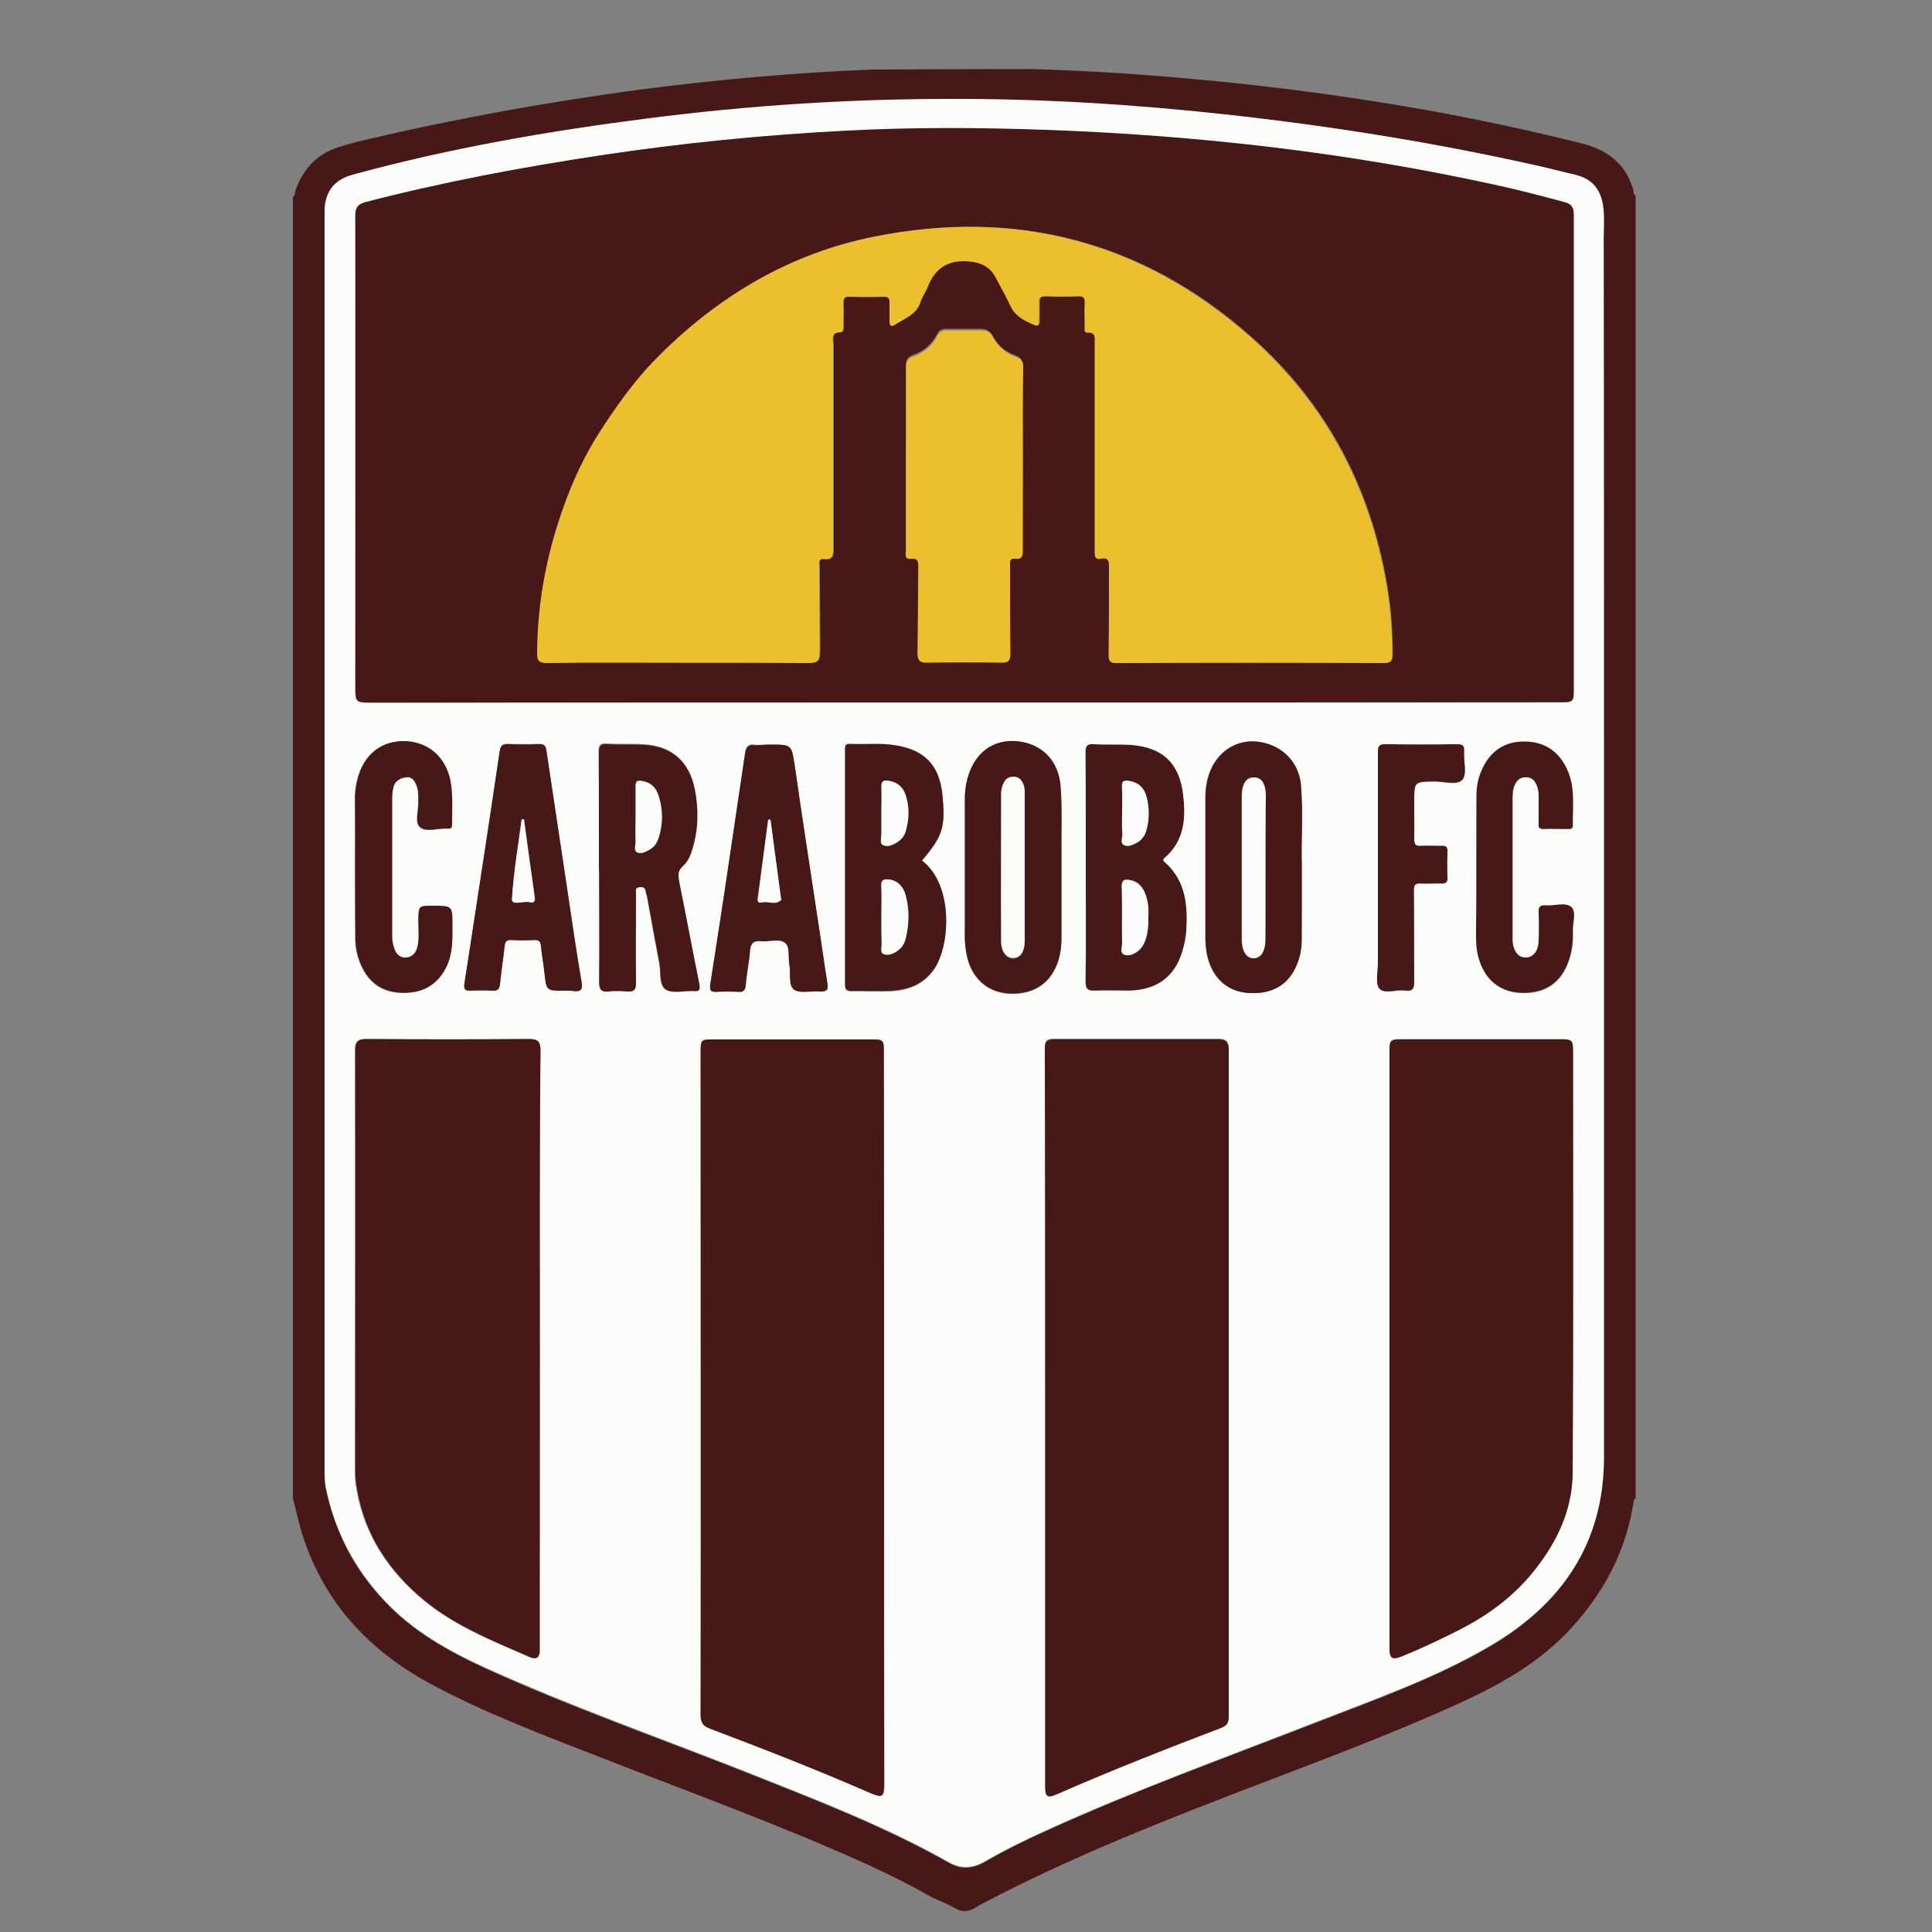 <?xml version="1.0" encoding="utf-8"?>
<!-- Generator: Adobe Illustrator 26.4.1, SVG Export Plug-In . SVG Version: 6.00 Build 0)  -->
<svg version="1.1" id="Camada_1" xmlns="http://www.w3.org/2000/svg" xmlns:xlink="http://www.w3.org/1999/xlink" x="0px" y="0px"
	 viewBox="0 0 500 500" style="enable-background:new 0 0 500 500;" xml:space="preserve">
<rect x="0" y="0" width="500" height="500" fill="#808080" stroke="none"/>
<style type="text/css">
	.st0{fill:#471816;}
	.st1{fill:#FCFCFB;}
	.st2{fill:#EBBF2D;}
</style>
<g>
	<path class="st0" d="M423.3,50.6c0,112.4,0,224.8,0,337.2c-0.4,0.1-0.4,0.4-0.5,0.7c-1.9,12.7-7.6,23.5-16.2,32.9
		c-8,8.7-18,14.4-28.5,19.2c-18.8,8.6-38.2,15.7-57.4,23.1c-22.9,8.8-45.6,17.9-67.3,29.4c-1.4,0.9-2.5,1.5-3.8,1.5
		s-2.3-0.7-3.8-1.5c-1.9-0.9-3.8-1.6-5.6-2.6c-4.8-2.8-9.8-5.2-14.9-7.6c-22.4-10.2-45.6-18.6-68.6-27.6c-15.4-6-31-11.8-45.6-19.7
		c-15.6-8.5-27-20.7-32.6-37.7c-1.1-3.3-1.8-6.7-2.7-10.1c0-112.2,0-224.5,0-336.7c0.6-0.5,0.5-1.3,0.7-1.9c2-5.7,5.8-9.6,11.7-11.3
		c2.3-0.7,4.5-1.3,6.8-1.8c23.3-5.5,46.8-9.7,70.5-12.9c20-2.6,40.1-4.4,60.2-5.2c0.6,0,39.4-0.2,41.8-0.1c14,0.4,27.9,1.3,41.8,2.6
		c15.5,1.4,30.9,3.3,46.2,5.7c18,2.8,35.8,6.4,53.4,10.8c6.7,1.6,11.6,5,13.7,11.8C422.9,49.4,422.5,50.2,423.3,50.6z M415.1,218.2
		c0-52.1,0-104.2,0-156.3c0-2.4,0.1-4.7,0-7.1c-0.3-5-2.3-8.2-7.4-9.5c-3.2-0.8-6.4-1.6-9.6-2.3c-26.7-6.1-53.7-10.4-80.9-13.3
		c-23.8-2.6-47.7-4-71.6-4c-26,0.1-51.9,1.8-77.6,5c-25.8,3.3-51.4,7.8-76.6,14.6C86.4,46.7,84,49.9,84,55c0,108.3,0,216.6,0,324.9
		c0,1.7,0,3.5,0.3,5.2c2.3,11.2,7.3,21,15.2,29.3c7.3,7.8,16.4,12.9,25.9,17.3c22.1,10.1,45.1,18.1,67.6,27
		c17.9,7.1,35.9,14,52.7,23.5c3,1.7,6,1.5,9-0.2c5.2-3,10.5-5.7,16-8.1c22.7-10.4,46.3-18.9,69.5-27.9c15.4-6,31-11.5,45.3-19.8
		c18.6-10.9,29.6-26.7,29.6-48.9C415.1,324.1,415.1,271.2,415.1,218.2z"/>
	<path class="st1" d="M415.1,218.2c0,53,0,105.9,0,158.9c0,22.3-11,38.1-29.6,48.9c-14.3,8.4-29.9,13.8-45.3,19.8
		c-23.3,9.1-46.8,17.6-69.5,27.9c-5.4,2.5-10.8,5.1-16,8.1c-2.9,1.7-6,1.9-9,0.2c-16.8-9.5-34.8-16.4-52.7-23.5
		c-22.6-8.9-45.5-17-67.6-27c-9.6-4.4-18.6-9.5-25.9-17.3c-7.9-8.4-12.9-18.1-15.2-29.3c-0.3-1.7-0.3-3.4-0.3-5.2
		c0-108.3,0-216.6,0-324.9c0-5.1,2.4-8.3,7.3-9.6c25.2-6.9,50.8-11.3,76.6-14.6c25.8-3.3,51.7-5,77.6-5c23.9-0.1,47.8,1.4,71.6,4
		c27.2,3,54.2,7.3,80.9,13.3c3.2,0.7,6.4,1.6,9.6,2.3c5.1,1.2,7,4.5,7.4,9.5c0.2,2.4,0,4.7,0,7.1C415.1,114,415.1,166.1,415.1,218.2
		z M249.6,181.8c51.3,0,102.6,0,153.9,0c3.7,0,3.7,0,3.7-3.6c0-40.8,0-81.7,0-122.5c0-1.9-0.5-2.8-2.4-3.3c-6-1.6-12-3.2-18.1-4.5
		c-38.3-8.4-77.1-12.8-116.2-14.2c-17.2-0.6-34.3-0.6-51.4,0.2c-21.4,1.1-42.6,3.2-63.8,6.4c-20.4,3.1-40.7,6.9-60.8,12.1
		c-2,0.5-2.6,1.4-2.6,3.4c0.1,40.5,0,81.1,0,121.6c0,4.5,0,4.5,4.4,4.5C147.4,181.8,198.5,181.8,249.6,181.8z M270.5,366.8
		c0,31.9,0,63.7,0,95.6c0,2.3,0.7,2.8,2.7,1.9c14.1-6.2,28.4-11.8,42.8-17.3c1.5-0.6,2-1.4,2-3c0-57.5,0-114.9,0-172.4
		c0-2.1-0.7-2.8-2.7-2.8c-14.2,0-28.3,0-42.5,0c-1.7,0-2.4,0.4-2.4,2.4C270.5,303.2,270.5,335,270.5,366.8z M228.8,366.8
		c0-31.4,0-62.8,0-94.2c0-3.6,0-3.6-3.7-3.6c-13.4,0-26.7,0-40.1,0c-3.6,0-3.6,0-3.6,3.7c0,57,0,114.1,0,171.1c0,2,0.6,2.9,2.5,3.6
		c13.8,5.2,27.5,10.6,41.1,16.5c3.5,1.5,3.9,1.3,3.9-2.5C228.8,429.9,228.8,398.3,228.8,366.8z M139.7,349.1c0-25.7,0-51.5,0-77.2
		c0-2-0.5-3-2.8-3c-14.1,0.1-28.2,0.1-42.3,0c-2.2,0-2.8,0.8-2.8,2.9c0.1,36.3,0,72.6,0,108.8c0,1.1,0.1,2.2,0.2,3.3
		c1.6,11.6,7.2,21,15.8,28.7c8.5,7.7,19,11.8,29.3,16.3c1.4,0.6,2.3,0.1,2.4-1.5c0-0.9,0-1.9,0-2.8
		C139.7,399.5,139.7,374.3,139.7,349.1z M359.6,349.1c0,25.7,0,51.5,0,77.2c0,2.9,0.6,3.3,3.4,2.2c4.9-2,9.8-4.3,14.5-6.7
		c7-3.5,13.2-7.9,18.3-13.9c6.6-7.7,11.2-16.5,11.2-26.9c0.2-36.2,0.1-72.4,0.1-108.6c0-3.3-0.2-3.5-3.4-3.5c-13.6,0-27.2,0-40.8,0
		c-3.1,0-3.3,0.1-3.3,3.4C359.6,297.9,359.6,323.5,359.6,349.1z M281,224.4c0,9.9,0.1,19.8-0.1,29.7c0,1.9,0.6,2.4,2.4,2.3
		c2.9-0.1,5.8,0,8.7,0c7.8-0.1,12.7-4,14.3-11.7c0.3-1.2,0.5-2.5,0.6-3.7c0.3-6.6-0.2-12.9-5.5-17.7c-0.8-0.7-0.4-1,0.1-1.4
		c4.9-4.4,5.3-10.1,4.6-16c-0.9-8.2-5.2-12.4-13.5-13c-3.2-0.2-6.4,0-9.7-0.2c-1.7-0.1-2.1,0.5-2,2.1C281,204.6,281,214.5,281,224.4
		z M238.6,222.7c5.3-6.3,6.1-8.6,5.3-16.7c-0.7-7.6-4.5-11.7-12-12.9c-4-0.7-8-0.2-12-0.4c-1.2,0-1.2,0.7-1.2,1.5
		c0,20.2,0,40.4,0,60.7c0,1.4,0.5,1.7,1.8,1.7c3.2-0.1,6.5,0.1,9.7,0c4.8-0.2,8.9-1.7,11.7-5.9C245.9,244.4,246.8,229,238.6,222.7z
		 M155,224.4c0,0.4,0,0.8,0,1.2c0,9.5,0.1,19,0,28.5c0,1.9,0.5,2.5,2.4,2.3c1.6-0.1,3.3-0.1,4.9,0c1.7,0.2,2.3-0.3,2.2-2.2
		c-0.1-7.7,0-15.4,0-23.1c0-0.7-0.4-1.6,1-1.7c1.1-0.1,1.5,0.4,1.6,1.4c0,0.4,0.2,0.8,0.3,1.1c1,5.8,2.1,11.6,3.2,17.4
		c0.4,2.3-0.1,5.5,1.6,6.6c1.8,1.1,4.7,0.3,7.1,0.4c1.4,0.1,1.9-0.1,1.6-1.8c-1.8-8.8-3.4-17.6-5.2-26.4c-0.3-1.6-0.4-2.9,1-4.2
		c1.4-1.2,2-3,2.5-4.7c1.5-5,1.5-10.1,0.5-15.2c-1.4-7-5.9-11-13-11.4c-3.2-0.2-6.4,0-9.7-0.2c-1.7-0.1-2.1,0.4-2.1,2.1
		C155,204.6,155,214.5,155,224.4z M274.7,224.4c0-1.1,0-2.2,0-3.3c0-5.7,0.2-11.5-0.2-17.2c-0.5-7-4.9-11.4-11.4-12
		c-6.1-0.6-10.9,3-12.7,9.6c-0.5,1.7-0.7,3.5-0.7,5.4c0,11.8,0,23.6,0,35.4c0,1.5,0.2,3,0.4,4.5c1.1,6.2,5.3,10.1,11.1,10.4
		c6.5,0.3,11-2.8,12.8-8.9c0.5-1.7,0.7-3.5,0.7-5.4C274.7,236.7,274.7,230.5,274.7,224.4z M336.9,223.7c-0.2-5.9,0.4-13.3-0.3-20.6
		c-0.6-5.9-4.7-10.1-10.8-11.1c-5.4-0.8-10.3,2.1-12.6,7.4c-0.9,2.2-1.3,4.5-1.3,6.9c0,12.2,0,24.4,0,36.5c0,1.4,0.2,2.8,0.4,4.2
		c1.3,6.2,5.4,9.8,11.1,10c6.5,0.3,10.8-2.8,12.7-8.9c0.5-1.7,0.7-3.4,0.7-5.1C336.9,237,336.9,231.1,336.9,223.7z M199.2,192.7
		c-1.3,0-2.5,0.2-3.8,0c-1.9-0.3-2.4,0.7-2.6,2.3c-1.8,12.1-3.6,24.3-5.4,36.4c-1.2,7.8-2.3,15.5-3.6,23.3c-0.2,1.5,0.2,1.9,1.7,1.8
		c1.8-0.1,3.6-0.1,5.4,0c1.3,0.1,1.9-0.2,2.1-1.7c0.2-3,0.9-5.9,1.1-8.9c0.1-2,0.8-2.8,2.9-2.5c2,0.2,4.6-0.6,6,0.3
		c1.6,1.1,0.9,3.9,1.3,5.9c0.5,2.2-0.3,5.3,1.3,6.4c1.6,1.1,4.4,0.2,6.7,0.4c1.9,0.2,2-0.6,1.8-2.2c-0.8-4.7-1.4-9.3-2.1-14
		c-2.1-14-4.3-28-6.3-42C204.9,192.7,205,192.7,199.2,192.7z M145.9,256.4c0.8,0,1.6-0.1,2.4,0c1.9,0.3,2.5-0.3,2.2-2.4
		c-1.2-7.3-2.3-14.6-3.4-21.9c-1.9-12.7-3.8-25.3-5.7-38c-0.2-1.1-0.6-1.6-1.8-1.6c-2.7,0.1-5.4,0.1-8,0c-1.6-0.1-2.1,0.5-2.3,2
		c-1.2,8.2-2.4,16.5-3.7,24.7c-1.8,11.7-3.5,23.5-5.4,35.2c-0.2,1.4-0.1,2,1.6,1.9c1.9-0.1,3.8-0.1,5.7,0c1.3,0.1,1.8-0.4,1.9-1.7
		c0.4-3.3,0.9-6.5,1.2-9.8c0.1-1.2,0.5-1.6,1.7-1.6c2,0.1,4.1,0.1,6.1,0c1.2,0,1.4,0.4,1.6,1.5c0.2,2.3,0.6,4.7,0.9,7
		C141.4,256.4,141.4,256.4,145.9,256.4z M382.1,224.5c0,5.3,0,10.5,0,15.8c0,2.5-0.1,5,0.6,7.5c1.5,5.7,5.4,9,11,9.2
		c6.1,0.3,10.3-2.5,12.3-8.2c0.9-2.5,1.2-5,1.1-7.7c-0.1-2.2,1-5-0.4-6.3c-1.5-1.3-4.4-0.2-6.6-0.4c-1.5-0.1-1.9,0.5-1.8,1.9
		c0.1,2.4,0.1,4.9,0,7.3c-0.1,2.7-1.4,4.3-3.4,4.3c-1.8,0-3.1-1.6-3.4-4.1c0-0.3,0-0.6,0-0.9c0-12.1,0-24.2,0-36.3
		c0-1.3,0.1-2.5,0.7-3.7c0.6-1.1,1.5-1.8,2.8-1.7c1.3,0,2.2,0.7,2.7,1.9c0.4,0.9,0.6,1.9,0.6,3c0,2.4,0,4.7,0,7.1
		c0,0.9,0.1,1.5,1.2,1.4c2.1-0.1,4.2,0,6.4,0c0.7,0,1.3-0.1,1.2-1c-0.1-4.5,0.6-9.1-1.1-13.5c-2-5.2-5.8-8-11.2-8.1
		c-5.4-0.1-9.3,2.5-11.4,7.8c-0.8,2.1-1.2,4.2-1.2,6.4C382.1,212.2,382.1,218.4,382.1,224.5z M91.9,224.4c0,6.1,0,12.3,0,18.4
		c0,2.7,0.6,5.3,1.8,7.7c2.3,4.6,6,6.6,11.1,6.5c5-0.1,8.5-2.4,10.7-6.8c1.6-3.4,1.6-7,1.5-10.6c0-5.1,0-5.1-5.1-5.1
		c-3.7,0-3.6,0-3.7,3.7c0,2.3,0.3,4.6-0.2,6.8c-0.4,1.7-1.4,2.9-3.2,2.9c-1.8,0-2.6-1.3-3-2.8c-0.2-0.9-0.4-1.9-0.4-2.8
		c0-11.9,0-23.8,0-35.6c0-0.9,0.1-1.9,0.3-2.8c0.4-1.9,2-2.6,3.6-2.7c1.6-0.1,2.2,1.3,2.6,2.6c0.4,1.2,0.3,2.5,0.3,3.7
		c0.1,2.3-1,5.3,0.4,6.6c1.5,1.4,4.5,0.3,6.8,0.4c0.2,0,0.3,0,0.5,0c0.9,0.1,1.1-0.4,1-1.1c-0.1-3.3,0.1-6.6-0.2-9.9
		c-0.8-6.8-5.3-11.2-11.6-11.6c-6.3-0.4-11.1,3.3-12.7,10c-0.4,1.6-0.6,3.2-0.6,4.9C92,212.7,91.9,218.5,91.9,224.4z M356.6,224.3
		c0,8.4,0,16.8,0,25.2c0,2.2-0.7,5.1,0.4,6.4c1.3,1.5,4.3,0.2,6.5,0.5c2.2,0.3,2.6-0.6,2.5-2.6c-0.1-7.8,0-15.6-0.1-23.3
		c0-1.4,0.4-1.9,1.8-1.8c1.7,0.1,3.5,0,5.2,0c1.1,0,1.7-0.2,1.7-1.5c-0.1-2.2-0.1-4.4,0-6.6c0.1-1.3-0.4-1.6-1.6-1.6
		c-1.8,0.1-3.6,0-5.4,0c-1.3,0.1-1.6-0.4-1.6-1.6c0.1-3.3,0-6.6,0-9.9c0-5.2,0-5.2,5.3-5.2c2.5,0,5.9,1.1,7.2-0.5
		c1.2-1.5,0.3-4.8,0.4-7.3c0.1-1.5-0.4-1.8-1.8-1.8c-6.1,0.1-12.3,0.1-18.4,0c-1.9,0-2.1,0.6-2.1,2.2
		C356.7,204.7,356.6,214.5,356.6,224.3z"/>
	<path class="st0" d="M249.6,181.8c-51.1,0-102.1,0-153.2,0c-4.4,0-4.4,0-4.4-4.5c0-40.5,0-81.1,0-121.6c0-2,0.7-2.9,2.6-3.4
		c20-5.2,40.3-9,60.8-12.1c21.2-3.2,42.4-5.3,63.8-6.4c17.1-0.9,34.3-0.8,51.4-0.2c39.1,1.4,77.9,5.8,116.2,14.2
		c6.1,1.3,12.1,2.9,18.1,4.5c1.9,0.5,2.4,1.5,2.4,3.3c0,40.8,0,81.7,0,122.5c0,3.6,0,3.6-3.7,3.6
		C352.2,181.8,300.9,181.8,249.6,181.8z M175.7,171.5c10.7,0,21.4,0,32.1,0c4.5,0,4.5,0,4.5-4.4c0-6.8-0.1-13.7-0.1-20.5
		c0-0.8-0.4-2.2,1.2-2c2.4,0.3,2.4-1,2.4-2.8c0-17.5,0-35.1,0-52.6c0-1.4-0.8-3.3,1.9-3.3c0.8,0,0.7-1.1,0.7-1.8c0-2,0-3.9,0-5.9
		c0-1.1,0.3-1.6,1.5-1.5c3,0,6,0.1,9,0c1.1,0,1.5,0.4,1.5,1.5c-0.1,1.7,0,3.3,0,5c0,1,0.5,1.3,1.3,0.8c2.4-1.6,5.5-2.5,6.6-5.8
		c0.4-1.4,1.4-2.7,1.9-4c2-5.2,5.7-7.1,11.1-6.6c2.9,0.3,5.1,1.4,6.5,4c1.3,2.6,2.8,5.1,4,7.7c1.2,2.6,3.6,3.6,6,4.7
		c0.9,0.4,1.3,0.1,1.3-0.9c0-1.7,0-3.3,0-5c0-1.1,0.4-1.5,1.5-1.5c2.9,0.1,5.8,0.1,8.7,0c1.2,0,1.7,0.3,1.6,1.6
		c-0.1,2.1,0,4.2,0,6.4c0,0.6-0.2,1.5,0.8,1.4c2.1-0.2,1.8,1.2,1.8,2.5c0,8.2,0,16.4,0,24.5c0,9.8,0,19.7,0,29.5
		c0,1.2-0.1,2.3,1.6,2c2-0.4,2.1,0.8,2.1,2.3c-0.1,7.6,0,15.1-0.1,22.7c0,1.6,0.4,2,2,2c23.1,0,46.1-0.1,69.2,0
		c1.9,0,2.2-0.7,2.2-2.3c-0.1-5-0.3-9.9-1-14.8c-3.9-26.7-15.5-49.5-35.7-67.3c-28-24.8-60.9-33.2-97.5-25.9
		c-21.5,4.3-39.8,15.1-55.3,30.5c-5.5,5.4-10,11.6-14.3,18c-3.9,5.9-7.1,12.2-9.7,18.8c-5,13-7.7,26.3-7.8,40.3
		c0,2.1,0.6,2.8,2.7,2.7C153,171.4,164.3,171.5,175.7,171.5z M264.7,118.4c0-7.8,0-15.6,0-23.4c0-1.5-0.2-2.4-1.8-3
		c-2.6-0.9-4.7-2.6-6-5.1c-0.7-1.3-1.7-1.8-3-1.8c-3,0-6,0-9,0c-1.1,0-1.9,0.3-2.4,1.4c-1.3,2.5-3.4,4.4-6.1,5.3
		c-1.7,0.6-2,1.6-2,3.1c0.1,7.2,0,14.5,0,21.7c0,8.5,0,17,0,25.5c0,0.9-0.5,2.3,1.2,2.1c1.8-0.2,2,0.8,2,2.2
		c-0.1,7.5,0,14.9-0.2,22.4c0,1.9,0.6,2.4,2.4,2.3c6.4-0.1,12.7-0.1,19.1,0c2,0,2.5-0.6,2.5-2.5c-0.1-7.5-0.1-14.9-0.1-22.4
		c0-1-0.3-2.2,1.4-2c1.7,0.2,1.9-0.6,1.9-2.1C264.6,134.4,264.7,126.4,264.7,118.4z"/>
	<path class="st0" d="M270.5,366.8c0-31.8,0-63.6-0.1-95.4c0-2,0.7-2.4,2.4-2.4c14.2,0,28.3,0,42.5,0c2,0,2.7,0.7,2.7,2.8
		c0,57.5,0,114.9,0,172.4c0,1.6-0.4,2.4-2,3c-14.4,5.5-28.7,11.1-42.8,17.3c-2.1,0.9-2.7,0.4-2.7-1.9
		C270.5,430.5,270.5,398.7,270.5,366.8z"/>
	<path class="st0" d="M228.8,366.8c0,31.5,0,63.1,0,94.6c0,3.8-0.4,4-3.9,2.5c-13.5-5.9-27.3-11.3-41.1-16.5
		c-1.9-0.7-2.5-1.6-2.5-3.6c0.1-57,0-114.1,0-171.1c0-3.7,0-3.7,3.6-3.7c13.4,0,26.7,0,40.1,0c3.7,0,3.7,0,3.7,3.6
		C228.8,304,228.8,335.4,228.8,366.8z"/>
	<path class="st0" d="M139.7,349.1c0,25.2,0,50.4,0,75.5c0,0.9,0,1.9,0,2.8c-0.1,1.6-0.9,2.1-2.4,1.5c-10.3-4.5-20.8-8.6-29.3-16.3
		c-8.6-7.7-14.2-17.1-15.8-28.7c-0.2-1.1-0.2-2.2-0.2-3.3c0-36.3,0-72.6,0-108.8c0-2.1,0.6-2.9,2.8-2.9c14.1,0.1,28.2,0.1,42.3,0
		c2.3,0,2.8,0.9,2.8,3C139.6,297.7,139.7,323.4,139.7,349.1z"/>
	<path class="st0" d="M359.6,349.1c0-25.6,0-51.2,0-76.7c0-3.2,0.1-3.4,3.3-3.4c13.6,0,27.2,0,40.8,0c3.3,0,3.4,0.2,3.4,3.5
		c0,36.2,0.1,72.4-0.1,108.6c-0.1,10.3-4.6,19.1-11.2,26.9c-5.1,5.9-11.4,10.4-18.3,13.9c-4.8,2.4-9.6,4.7-14.5,6.7
		c-2.7,1.1-3.4,0.7-3.4-2.2C359.6,400.5,359.6,374.8,359.6,349.1z"/>
	<path class="st0" d="M281,224.4c0-9.9,0-19.8,0-29.7c0-1.6,0.3-2.2,2-2.1c3.2,0.2,6.5,0,9.7,0.2c8.2,0.6,12.6,4.8,13.5,13
		c0.7,5.9,0.3,11.7-4.6,16c-0.5,0.4-0.9,0.8-0.1,1.4c5.4,4.8,5.9,11.1,5.5,17.7c-0.1,1.2-0.3,2.5-0.6,3.7
		c-1.7,7.6-6.5,11.6-14.3,11.7c-2.9,0-5.8-0.1-8.7,0c-1.8,0.1-2.4-0.4-2.4-2.3C281.1,244.3,281,234.4,281,224.4z M297.2,237.4
		c0.1-1.9-0.1-3.8-0.6-5.6c-0.6-2.1-1.8-3.7-4.1-4.1c-1.5-0.3-2.3,0-2.2,1.8c0.1,4.9,0,9.7,0.1,14.6c0,1-0.7,2.4,0.6,2.9
		c1.3,0.4,2.6-0.2,3.7-1.1c1-0.8,1.6-1.9,1.9-3.2C297.2,241,297.3,239.2,297.2,237.4z M290.4,210.5c0,1.8-0.1,3.6,0,5.4
		c0,1-0.6,2.3,0.4,2.8c1.1,0.6,2.4-0.1,3.5-0.7c1.2-0.7,2-1.8,2.3-3.1c0.8-2.9,0.9-5.9,0-8.8c-0.6-2.2-2-3.6-4.4-4
		c-1.4-0.3-2,0-1.9,1.6C290.5,205.9,290.4,208.2,290.4,210.5z"/>
	<path class="st0" d="M238.6,222.7c8.2,6.3,7.3,21.8,3.3,27.8c-2.8,4.2-6.9,5.7-11.7,5.9c-3.2,0.1-6.4,0-9.7,0
		c-1.3,0-1.8-0.2-1.8-1.7c0-20.2,0-40.4,0-60.7c0-0.8-0.1-1.5,1.2-1.5c4,0.2,8-0.3,12,0.4c7.5,1.2,11.3,5.3,12,12.9
		C244.7,214.1,244,216.4,238.6,222.7z M228.1,237.3C228.1,237.3,228.1,237.3,228.1,237.3c0,2.3,0,4.6,0,6.8c0,1-0.5,2.4,0.5,2.8
		c1.2,0.5,2.6,0,3.7-0.9c1.1-0.8,1.7-1.9,2-3.1c1-3.7,1-7.5,0-11.2c-0.6-2.2-1.9-3.8-4.3-4.1c-1.3-0.2-2,0-2,1.7
		C228.2,232,228.1,234.6,228.1,237.3z M228.1,210.4c0,1.8,0,3.6,0,5.4c0,1-0.5,2.4,0.4,2.9c1.2,0.6,2.6,0,3.8-0.8
		c1-0.7,1.7-1.6,2.1-2.8c0.9-3.1,1-6.2,0-9.3c-0.6-2-2-3.3-4.2-3.7c-1.5-0.3-2.2,0-2.1,1.7C228.2,206,228.1,208.2,228.1,210.4z"/>
	<path class="st0" d="M155,224.4c0-9.9,0-19.8,0-29.7c0-1.6,0.4-2.2,2.1-2.1c3.2,0.2,6.5,0,9.7,0.2c7.1,0.4,11.6,4.4,13,11.4
		c1,5.1,1,10.1-0.5,15.2c-0.5,1.8-1.2,3.5-2.5,4.7c-1.5,1.3-1.3,2.5-1,4.2c1.8,8.8,3.4,17.6,5.2,26.4c0.3,1.7-0.2,1.9-1.6,1.8
		c-2.4-0.1-5.4,0.7-7.1-0.4c-1.7-1.1-1.2-4.3-1.6-6.6c-1.1-5.8-2.1-11.6-3.2-17.4c-0.1-0.4-0.2-0.8-0.3-1.1c-0.1-1-0.5-1.5-1.6-1.4
		c-1.4,0.1-1,1-1,1.7c0,7.7-0.1,15.4,0,23.1c0,1.8-0.5,2.3-2.2,2.2c-1.6-0.1-3.3-0.2-4.9,0c-1.8,0.2-2.4-0.4-2.4-2.3
		c0.1-9.5,0-19,0-28.5C155,225.2,155,224.8,155,224.4z M164.5,211.2c0,2.2-0.1,4.4,0,6.6c0,1-0.5,2.3,0.4,2.8
		c1.1,0.5,2.4-0.2,3.5-0.9c1.1-0.7,1.8-1.8,2.1-3c1.1-3.6,1.1-7.3-0.1-10.9c-0.7-2.1-2.1-3.4-4.4-3.7c-1.1-0.2-1.5,0.2-1.5,1.3
		C164.5,206,164.5,208.6,164.5,211.2z"/>
	<path class="st0" d="M274.7,224.4c0,6.1,0,12.3,0,18.4c0,1.8-0.2,3.6-0.7,5.4c-1.8,6.1-6.3,9.2-12.8,8.9c-5.8-0.3-10-4.2-11.1-10.4
		c-0.3-1.5-0.4-3-0.4-4.5c0-11.8,0-23.6,0-35.4c0-1.8,0.2-3.6,0.7-5.4c1.8-6.6,6.6-10.1,12.7-9.6c6.5,0.6,11,5,11.4,12
		c0.4,5.7,0.1,11.5,0.2,17.2C274.7,222.2,274.7,223.3,274.7,224.4z M265.2,224.4c0-6.1,0-12.3,0-18.4c0-1.1,0-2.2-0.5-3.2
		c-0.5-1-1.2-1.6-2.4-1.6c-1.1,0-2,0.5-2.5,1.5c-0.4,0.8-0.7,1.8-0.7,2.7c0,12.8,0,25.6,0,38.5c0,2.6,1.5,4.3,3.2,4.2
		c1.7-0.1,2.8-1.6,2.9-4.2c0-0.5,0-0.9,0-1.4C265.2,236.4,265.2,230.4,265.2,224.4z"/>
	<path class="st0" d="M336.9,223.7c0,7.4,0,13.4,0,19.3c0,1.7-0.2,3.5-0.7,5.1c-1.9,6.2-6.2,9.2-12.7,8.9c-5.7-0.2-9.8-3.9-11.1-10
		c-0.3-1.4-0.4-2.8-0.4-4.2c0-12.2,0-24.4,0-36.5c0-2.4,0.4-4.7,1.3-6.9c2.2-5.3,7.2-8.2,12.6-7.4c6,0.9,10.2,5.2,10.8,11.1
		C337.3,210.4,336.7,217.7,336.9,223.7z M327.5,224.7c0-6.2,0-12.4,0-18.6c0-3.4-1-5-3.1-4.9c-2,0-3.1,1.7-3.1,5
		c0,12.3,0,24.5,0,36.8c0,3.1,1.2,5.1,3.1,5c1.9,0,3-1.8,3-5.1C327.5,236.9,327.5,230.8,327.5,224.7z"/>
	<path class="st0" d="M199.2,192.7c5.8,0,5.6,0,6.5,5.7c2,14,4.2,28,6.3,42c0.7,4.7,1.4,9.3,2.1,14c0.3,1.5,0.1,2.3-1.8,2.2
		c-2.3-0.2-5.1,0.6-6.7-0.4c-1.7-1.1-0.9-4.2-1.3-6.4c-0.4-2,0.3-4.9-1.3-5.9c-1.4-1-4-0.1-6-0.3c-2-0.2-2.7,0.5-2.9,2.5
		c-0.2,3-0.9,5.9-1.1,8.9c-0.1,1.5-0.8,1.8-2.1,1.7c-1.8-0.1-3.6-0.1-5.4,0c-1.5,0.1-1.9-0.3-1.7-1.8c1.2-7.8,2.4-15.5,3.6-23.3
		c1.8-12.1,3.6-24.3,5.4-36.4c0.2-1.6,0.7-2.6,2.6-2.3C196.7,192.8,198,192.7,199.2,192.7z M199.4,212.1c-0.2,0-0.4,0-0.6,0
		c-0.9,6.8-1.8,13.6-2.7,20.4c-0.2,1.3,0.8,1,1.4,0.9c1.6-0.2,3.3,0.7,4.7-0.6c0.1-0.1,0-0.3-0.1-0.5
		C201.2,225.6,200.3,218.8,199.4,212.1z"/>
	<path class="st0" d="M145.9,256.4c-4.5,0-4.5,0-5-4.6c-0.2-2.3-0.7-4.7-0.9-7c-0.1-1-0.4-1.5-1.6-1.5c-2,0.1-4.1,0.1-6.1,0
		c-1.2-0.1-1.6,0.4-1.7,1.6c-0.4,3.3-0.9,6.5-1.2,9.8c-0.1,1.2-0.6,1.8-1.9,1.7c-1.9-0.1-3.8-0.1-5.7,0c-1.6,0.1-1.8-0.6-1.6-1.9
		c1.8-11.7,3.6-23.4,5.4-35.2c1.2-8.2,2.5-16.5,3.7-24.7c0.2-1.5,0.7-2.1,2.3-2c2.7,0.1,5.3,0.1,8,0c1.2,0,1.6,0.4,1.8,1.6
		c1.9,12.7,3.8,25.3,5.7,38c1.1,7.3,2.1,14.6,3.4,21.9c0.4,2.1-0.2,2.6-2.2,2.4C147.5,256.3,146.7,256.4,145.9,256.4z M135.6,212
		c-0.2,0-0.4,0-0.6,0c-0.9,6.9-2.1,13.7-2.5,20.6c-0.1,1.8,3,0.4,4.6,0.8c0.8,0.2,1.5,0.1,1.3-1.2
		C137.5,225.5,136.6,218.8,135.6,212z"/>
	<path class="st0" d="M382.1,224.5c0-6.1,0-12.3,0-18.4c0-2.2,0.3-4.4,1.2-6.4c2.1-5.2,6-7.9,11.4-7.8c5.4,0.1,9.2,2.9,11.2,8.1
		c1.7,4.4,1,9,1.1,13.5c0,0.9-0.5,1-1.2,1c-2.1,0-4.2-0.1-6.4,0c-1.2,0-1.3-0.5-1.2-1.4c0-2.4,0-4.7,0-7.1c0-1-0.1-2-0.6-3
		c-0.5-1.2-1.4-1.9-2.7-1.9c-1.4,0-2.2,0.6-2.8,1.7c-0.6,1.1-0.7,2.4-0.7,3.7c0,12.1,0,24.2,0,36.3c0,0.3,0,0.6,0,0.9
		c0.3,2.6,1.5,4.1,3.4,4.1c2,0,3.3-1.6,3.4-4.3c0.1-2.4,0.1-4.9,0-7.3c-0.1-1.4,0.3-2,1.8-1.9c2.3,0.2,5.1-0.9,6.6,0.4
		c1.4,1.3,0.3,4.2,0.4,6.3c0.1,2.6-0.2,5.2-1.1,7.7c-2,5.7-6.2,8.4-12.3,8.2c-5.6-0.2-9.5-3.6-11-9.2c-0.7-2.5-0.6-5-0.6-7.5
		C382.1,235,382.1,229.8,382.1,224.5z"/>
	<path class="st0" d="M91.9,224.4c0-5.9,0-11.8,0-17.7c0-1.7,0.2-3.3,0.6-4.9c1.6-6.6,6.4-10.3,12.7-10c6.3,0.4,10.8,4.8,11.6,11.6
		c0.4,3.3,0.2,6.6,0.2,9.9c0,0.7-0.2,1.2-1,1.1c-0.2,0-0.3,0-0.5,0c-2.3-0.1-5.3,1-6.8-0.4c-1.4-1.3-0.3-4.3-0.4-6.6
		c-0.1-1.3,0.1-2.5-0.3-3.7c-0.5-1.3-1.1-2.7-2.6-2.6c-1.6,0.1-3.2,0.9-3.6,2.7c-0.2,0.9-0.3,1.9-0.3,2.8c0,11.9,0,23.8,0,35.6
		c0,0.9,0.1,1.9,0.4,2.8c0.4,1.5,1.2,2.8,3,2.8c1.8,0,2.8-1.2,3.2-2.9c0.5-2.3,0.2-4.5,0.2-6.8c0.1-3.7,0-3.7,3.7-3.7
		c5.1,0,5.1,0,5.1,5.1c0,3.6,0.1,7.2-1.5,10.6c-2.2,4.5-5.7,6.7-10.7,6.8c-5,0.1-8.8-1.9-11.1-6.5c-1.2-2.4-1.8-5-1.8-7.7
		C91.9,236.7,91.9,230.6,91.9,224.4z"/>
	<path class="st0" d="M356.6,224.3c0-9.8,0-19.7,0-29.5c0-1.6,0.2-2.3,2.1-2.2c6.1,0.1,12.3,0.1,18.4,0c1.4,0,1.9,0.3,1.8,1.8
		c-0.2,2.5,0.8,5.8-0.4,7.3c-1.3,1.6-4.7,0.5-7.2,0.5c-5.3,0.1-5.3,0-5.3,5.2c0,3.3,0,6.6,0,9.9c0,1.2,0.4,1.7,1.6,1.6
		c1.8-0.1,3.6,0,5.4,0c1.2-0.1,1.7,0.3,1.6,1.6c-0.1,2.2-0.1,4.4,0,6.6c0.1,1.3-0.5,1.6-1.7,1.5c-1.7-0.1-3.5,0.1-5.2,0
		c-1.5-0.1-1.8,0.4-1.8,1.8c0.1,7.8,0,15.6,0.1,23.3c0,2-0.3,2.9-2.5,2.6c-2.2-0.3-5.2,1-6.5-0.5c-1.1-1.2-0.4-4.2-0.4-6.4
		C356.6,241.2,356.6,232.8,356.6,224.3z"/>
	<path class="st2" d="M175.7,171.5c-11.3,0-22.7-0.1-34,0.1c-2.2,0-2.8-0.6-2.7-2.7c0.1-13.9,2.8-27.3,7.8-40.3
		c2.5-6.6,5.7-12.9,9.7-18.8c4.2-6.4,8.8-12.6,14.3-18c15.5-15.4,33.8-26.2,55.3-30.5c36.6-7.4,69.4,1.1,97.5,25.9
		c20.2,17.9,31.8,40.6,35.7,67.3c0.7,4.9,1,9.8,1,14.8c0,1.7-0.3,2.3-2.2,2.3c-23.1-0.1-46.1-0.1-69.2,0c-1.5,0-2-0.4-2-2
		c0.1-7.6,0.1-15.1,0.1-22.7c0-1.5,0-2.7-2.1-2.3c-1.7,0.3-1.6-0.9-1.6-2c0-9.8,0-19.7,0-29.5c0-8.2,0-16.4,0-24.5
		c0-1.2,0.3-2.6-1.8-2.5c-1,0.1-0.8-0.8-0.8-1.4c0-2.1-0.1-4.3,0-6.4c0.1-1.3-0.5-1.6-1.6-1.6c-2.9,0.1-5.8,0.1-8.7,0
		c-1.1,0-1.6,0.4-1.5,1.5c0.1,1.6,0,3.3,0,5c0,1-0.3,1.3-1.3,0.9c-2.4-1.1-4.7-2.1-6-4.7c-1.2-2.6-2.7-5.2-4-7.7
		c-1.4-2.6-3.6-3.7-6.5-4c-5.4-0.6-9.1,1.4-11.1,6.6c-0.5,1.4-1.5,2.6-1.9,4c-1.1,3.3-4.1,4.1-6.6,5.8c-0.8,0.5-1.3,0.2-1.3-0.8
		c0-1.7,0-3.3,0-5c0-1.1-0.3-1.5-1.5-1.5c-3,0.1-6,0.1-9,0c-1.1,0-1.5,0.4-1.5,1.5c0.1,2,0,3.9,0,5.9c0,0.7,0.1,1.8-0.7,1.8
		c-2.7,0-1.9,2-1.9,3.3c0,17.5,0,35.1,0,52.6c0,1.8-0.1,3.1-2.4,2.8c-1.6-0.2-1.2,1.1-1.2,2c0,6.8,0.1,13.7,0.1,20.5
		c0,4.4,0,4.4-4.5,4.4C197.1,171.5,186.4,171.5,175.7,171.5z"/>
	<path class="st2" d="M264.7,118.4c0,8,0,16.1,0,24.1c0,1.4-0.2,2.3-1.9,2.1c-1.7-0.2-1.4,1-1.4,2c0,7.5,0,14.9,0.1,22.4
		c0,1.9-0.4,2.6-2.5,2.5c-6.4-0.1-12.7-0.1-19.1,0c-1.8,0-2.4-0.4-2.4-2.3c0.1-7.5,0.1-14.9,0.2-22.4c0-1.5-0.2-2.4-2-2.2
		c-1.8,0.2-1.2-1.3-1.2-2.1c0-8.5,0-17,0-25.5c0-7.2,0-14.5,0-21.7c0-1.6,0.2-2.5,2-3.1c2.7-0.9,4.8-2.8,6.1-5.3
		c0.6-1.1,1.3-1.4,2.4-1.4c3,0,6,0,9,0c1.3,0,2.3,0.4,3,1.8c1.3,2.4,3.4,4.2,6,5.1c1.6,0.6,1.9,1.5,1.8,3
		C264.6,102.8,264.7,110.6,264.7,118.4z"/>
	<path class="st1" d="M297.2,237.4c0,1.8-0.1,3.6-0.6,5.4c-0.4,1.2-0.9,2.3-1.9,3.2c-1.1,0.9-2.4,1.5-3.7,1.1
		c-1.3-0.5-0.6-1.9-0.6-2.9c-0.1-4.9,0.1-9.7-0.1-14.6c0-1.9,0.7-2.1,2.2-1.8c2.3,0.5,3.4,2.1,4.1,4.1
		C297.2,233.6,297.3,235.5,297.2,237.4z"/>
	<path class="st1" d="M290.4,210.5c0-2.3,0.1-4.5,0-6.8c-0.1-1.6,0.5-1.8,1.9-1.6c2.4,0.4,3.8,1.8,4.4,4c0.8,2.9,0.8,5.9,0,8.8
		c-0.4,1.3-1.1,2.4-2.3,3.1c-1.1,0.6-2.4,1.3-3.5,0.7c-1-0.5-0.4-1.9-0.4-2.8C290.3,214.1,290.4,212.3,290.4,210.5z"/>
	<path class="st1" d="M228.1,237.3c0-2.7,0.1-5.3,0-8c-0.1-1.6,0.6-1.8,2-1.7c2.4,0.3,3.7,2,4.3,4.1c1,3.7,0.9,7.5,0,11.2
		c-0.3,1.2-0.9,2.3-2,3.1c-1.1,0.8-2.5,1.4-3.7,0.9c-1-0.4-0.4-1.8-0.5-2.8C228.1,241.9,228.1,239.6,228.1,237.3
		C228.1,237.3,228.1,237.3,228.1,237.3z"/>
	<path class="st1" d="M228.1,210.4c0-2.2,0.1-4.4,0-6.6c-0.1-1.7,0.6-2,2.1-1.7c2.2,0.4,3.5,1.7,4.2,3.7c1,3.1,0.9,6.2,0,9.3
		c-0.3,1.1-1,2.1-2.1,2.8c-1.2,0.8-2.6,1.4-3.8,0.8c-0.9-0.4-0.4-1.9-0.4-2.9C228.1,214,228.1,212.2,228.1,210.4z"/>
	<path class="st1" d="M164.5,211.2c0-2.6,0-5.2,0-7.8c0-1.2,0.4-1.5,1.5-1.3c2.3,0.3,3.7,1.6,4.4,3.7c1.2,3.6,1.2,7.3,0.1,10.9
		c-0.4,1.2-1,2.3-2.1,3c-1.1,0.7-2.4,1.4-3.5,0.9c-1-0.5-0.4-1.8-0.4-2.8C164.4,215.6,164.5,213.4,164.5,211.2z"/>
	<path class="st1" d="M265.2,224.4c0,6,0,12,0,17.9c0,0.5,0,0.9,0,1.4c-0.1,2.6-1.1,4.1-2.9,4.2c-1.7,0.1-3.2-1.6-3.2-4.2
		c-0.1-12.8,0-25.6,0-38.5c0-1,0.3-1.9,0.7-2.7c0.5-1,1.3-1.5,2.5-1.5c1.2,0,1.9,0.6,2.4,1.6c0.5,1,0.5,2.1,0.5,3.2
		C265.2,212.1,265.2,218.3,265.2,224.4z"/>
	<path class="st1" d="M327.5,224.7c0,6.1,0,12.1,0,18.2c0,3.3-1.1,5-3,5.1c-1.9,0-3.1-1.9-3.1-5c0-12.3,0-24.5,0-36.8
		c0-3.3,1.1-5,3.1-5c2,0,3.1,1.6,3.1,4.9C327.5,212.3,327.5,218.5,327.5,224.7z"/>
	<path class="st1" d="M199.4,212.1c0.9,6.8,1.8,13.5,2.7,20.3c0,0.2,0.1,0.4,0.1,0.5c-1.4,1.4-3.2,0.4-4.7,0.6
		c-0.6,0.1-1.6,0.4-1.4-0.9c0.9-6.8,1.8-13.6,2.7-20.4C199,212.1,199.2,212.1,199.4,212.1z"/>
	<path class="st1" d="M135.6,212c0.9,6.8,1.8,13.5,2.8,20.3c0.2,1.3-0.6,1.4-1.3,1.2c-1.6-0.4-4.7,1-4.6-0.8
		c0.4-6.9,1.6-13.8,2.5-20.6C135.2,212,135.4,212,135.6,212z"/>
</g>
</svg>
